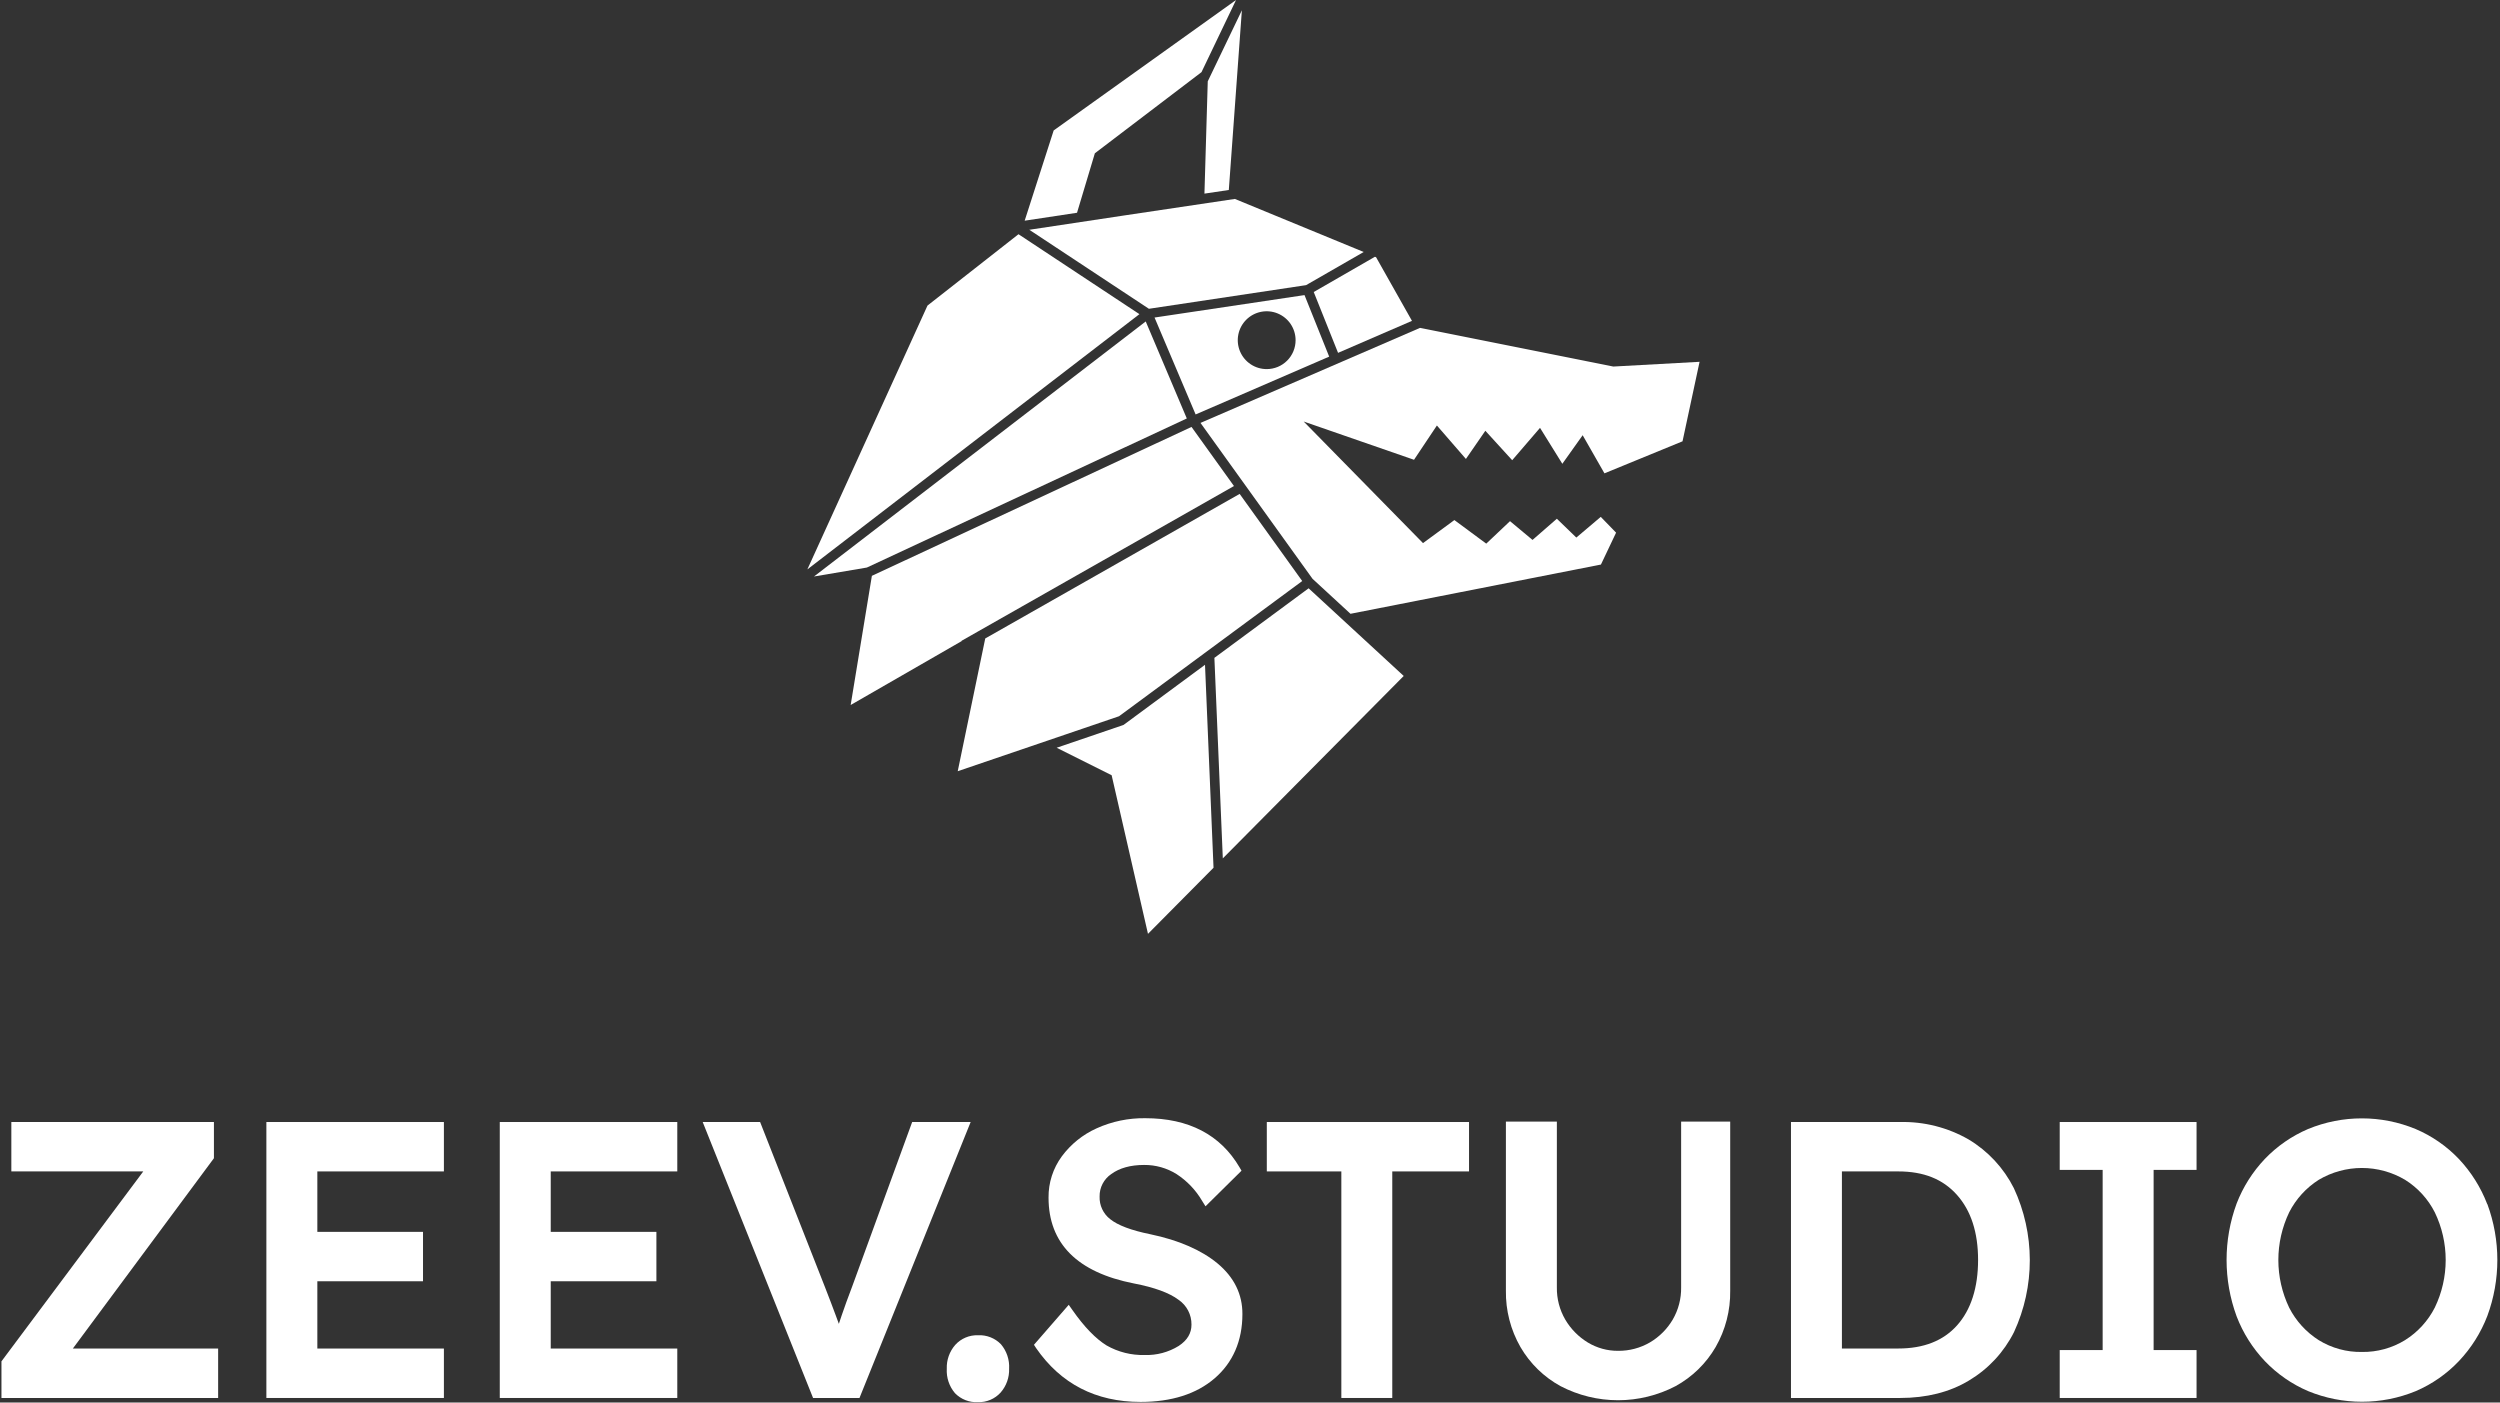 <svg width="754" height="423" viewBox="0 0 754 423" fill="none" xmlns="http://www.w3.org/2000/svg">
<rect x="0" y="0" width="754" height="423" fill="#333333" stroke="none"/>
<g clip-path="url(#clip0_1_59)">
<path d="M64.52 349.32V338.4H3.42V353.3H43.21L0.44 410.58V421.63H65.79V406.72H21.97L64.52 349.32Z" fill="white"/>
<path d="M80.34 421.63H133.88V406.72H95.71V386.43H127.58V371.53H95.71V353.3H133.88V338.4H80.34V421.63Z" fill="white"/>
<path d="M150.73 421.63H204.27V406.72H166.1V386.43H197.97V371.53H166.1V353.3H204.27V338.4H150.73V421.63Z" fill="white"/>
<path d="M275.11 338.4L256.99 388.08C255.76 391.3 254.71 394.19 253.87 396.67L253 399.27C252.71 398.47 252.41 397.65 252.09 396.8C251.18 394.35 250.09 391.44 248.76 388.06L229.25 338.4H211.93L245.22 421.63H259.22L292.75 338.4H275.11Z" fill="white"/>
<path d="M294.95 402.71C293.668 402.668 292.392 402.906 291.21 403.407C290.029 403.907 288.971 404.659 288.11 405.61C286.373 407.594 285.457 410.165 285.55 412.8C285.395 415.481 286.276 418.119 288.01 420.17C288.905 421.093 289.988 421.813 291.185 422.282C292.382 422.751 293.666 422.959 294.95 422.89C296.232 422.932 297.508 422.694 298.689 422.193C299.87 421.693 300.928 420.941 301.79 419.99C303.527 418.006 304.443 415.435 304.35 412.8C304.504 410.119 303.624 407.481 301.89 405.43C300.995 404.507 299.912 403.787 298.715 403.318C297.518 402.849 296.234 402.641 294.95 402.71Z" fill="white"/>
<path d="M367.21 381.05C362.38 377.05 355.57 374.05 346.95 372.25C341.18 371.08 337.1 369.54 334.81 367.68C333.782 366.876 332.958 365.839 332.407 364.656C331.856 363.472 331.593 362.175 331.64 360.87C331.615 359.539 331.923 358.222 332.536 357.04C333.149 355.858 334.048 354.847 335.15 354.1C337.63 352.28 340.96 351.35 345.05 351.35C348.516 351.316 351.92 352.274 354.86 354.11C358.029 356.176 360.672 358.953 362.58 362.22L363.58 363.82L374.44 353.09L373.86 352.09C368.09 342.24 358.52 337.25 345.4 337.25C340.344 337.179 335.335 338.224 330.73 340.31C326.567 342.182 322.955 345.092 320.24 348.76C317.593 352.367 316.189 356.736 316.24 361.21C316.24 375.03 324.9 383.74 341.99 387.09C348.15 388.27 352.69 389.93 355.47 392.03C356.681 392.86 357.669 393.976 358.345 395.279C359.022 396.582 359.367 398.032 359.35 399.5C359.35 402.12 358.09 404.23 355.49 405.94C352.419 407.837 348.858 408.787 345.25 408.67C341.225 408.78 337.248 407.784 333.75 405.79C330.5 403.79 327.03 400.24 323.43 395.09L322.33 393.53L311.84 405.59L312.49 406.59C319.94 417.36 330.49 422.82 343.99 422.82C353.33 422.82 360.85 420.43 366.34 415.7C371.83 410.97 374.71 404.4 374.71 396.34C374.74 390.35 372.21 385.22 367.21 381.05Z" fill="white"/>
<path d="M382.07 353.3H404.55V421.63H419.91V353.3H443.06V338.4H382.07V353.3Z" fill="white"/>
<path d="M507.03 388.27C507.083 391.684 506.205 395.048 504.49 398C502.817 400.833 500.453 403.197 497.62 404.87C494.702 406.57 491.377 407.448 488 407.41C484.777 407.431 481.613 406.555 478.86 404.88C476.071 403.18 473.745 400.816 472.09 398C470.374 395.048 469.496 391.684 469.55 388.27V338.27H454.18V389.27C454.089 395.228 455.606 401.101 458.57 406.27C461.448 411.23 465.629 415.307 470.66 418.06C476.015 420.852 481.965 422.31 488.005 422.31C494.044 422.31 499.995 420.852 505.35 418.06C510.379 415.305 514.56 411.228 517.44 406.27C520.404 401.101 521.921 395.228 521.83 389.27V338.27H507.03V388.27Z" fill="white"/>
<path d="M593.72 343.65C587.44 340.051 580.296 338.235 573.06 338.4H540.16V421.63H573.06C581.06 421.63 588.06 419.86 593.83 416.37C599.673 412.892 604.396 407.811 607.44 401.73C610.579 394.928 612.2 387.525 612.19 380.033C612.18 372.542 610.538 365.143 607.38 358.35C604.312 352.254 599.575 347.156 593.72 343.65ZM555.52 353.3H572.52C580.17 353.3 585.96 355.61 590.21 360.37C594.46 365.13 596.59 371.72 596.59 380.01C596.59 388.3 594.46 395.01 590.27 399.71C586.08 404.41 580.14 406.71 572.52 406.71H555.52V353.3Z" fill="white"/>
<path d="M621.21 352.84H634.16V407.18H621.21V421.63H662.48V407.18H649.53V352.84H662.48V338.4H621.21V352.84Z" fill="white"/>
<path d="M750.14 363.14C748.198 358.085 745.287 353.458 741.57 349.52C737.894 345.667 733.47 342.605 728.57 340.52C718.169 336.226 706.491 336.226 696.09 340.52C691.197 342.618 686.776 345.678 683.09 349.52C679.391 353.412 676.493 357.992 674.56 363C670.528 373.975 670.528 386.025 674.56 397C676.493 402.042 679.406 406.65 683.13 410.56C686.814 414.403 691.236 417.464 696.13 419.56C706.534 423.84 718.206 423.84 728.61 419.56C733.513 417.453 737.936 414.371 741.61 410.5C745.329 406.567 748.24 401.943 750.18 396.89C754.206 386 754.206 374.03 750.18 363.14H750.14ZM712.35 407.75C707.766 407.833 703.255 406.601 699.35 404.2C695.549 401.792 692.465 398.408 690.42 394.4C688.268 389.91 687.15 384.994 687.15 380.015C687.15 375.036 688.268 370.12 690.42 365.63C692.462 361.617 695.546 358.229 699.35 355.82C703.286 353.491 707.776 352.262 712.35 352.262C716.924 352.262 721.413 353.491 725.35 355.82C729.193 358.22 732.306 361.626 734.35 365.67C736.502 370.142 737.619 375.042 737.619 380.005C737.619 384.968 736.502 389.868 734.35 394.34C732.3 398.38 729.189 401.785 725.35 404.19C721.442 406.586 716.933 407.821 712.35 407.75Z" fill="white"/>
<path d="M400.89 107.58L393.44 89L348.21 95.77L360.6 125L400.88 107.56L400.89 107.58ZM382.04 111.32C380.315 111.322 378.628 110.812 377.193 109.855C375.757 108.898 374.638 107.537 373.977 105.944C373.315 104.351 373.141 102.597 373.476 100.905C373.812 99.213 374.641 97.658 375.86 96.438C377.08 95.217 378.633 94.386 380.325 94.048C382.017 93.711 383.771 93.883 385.365 94.543C386.959 95.203 388.321 96.32 389.28 97.754C390.238 99.189 390.75 100.875 390.75 102.6C390.751 103.745 390.527 104.878 390.09 105.936C389.653 106.994 389.011 107.956 388.202 108.765C387.393 109.575 386.433 110.218 385.375 110.656C384.318 111.094 383.185 111.32 382.04 111.32Z" fill="white"/>
<path d="M396.22 88.07L403.56 106.42L425.85 96.77L415.02 77.57L414.68 77.44L396.22 88.07Z" fill="white"/>
<path d="M486.58 110.55L428.28 98.89L362.07 127.55L395.87 174.58L407.31 185.12L482.84 170.27L487.41 160.65L482.79 155.89L475.42 162.13L469.55 156.45L462.21 162.84L455.42 157.18L448.25 163.96L438.64 156.85L429.18 163.8L393.19 127.13L426.47 138.67L433.37 128.33L442.12 138.42L447.98 129.92L456.08 138.8L464.47 129.04L471.2 139.88L477.33 131.26L483.9 142.76L507.45 133.1L512.59 109.12L486.58 110.55Z" fill="white"/>
<path d="M338.87 218.63L338.66 218.71L318.69 225.52L335.27 233.81L346.23 281.65L366 261.71L363.43 200.5L338.87 218.63Z" fill="white"/>
<path d="M394.68 177.43L366.26 198.41L368.8 258.89L423.36 203.87L394.68 177.43Z" fill="white"/>
<path d="M345.55 96.95L245.5 173.87L261.45 171.17L357.94 126.21L345.55 96.95Z" fill="white"/>
<path d="M243.5 171.73L343.65 94.75L307.18 70.64L279.73 92.16L243.5 171.73Z" fill="white"/>
<path d="M290.04 193.36L290 193.27L372.16 146.59V146.58L359.36 128.76L262.96 173.67L256.56 212.63L290.03 193.36H290.04Z" fill="white"/>
<path d="M310.44 69.3L346.51 93.13L393.91 86L411.29 76L372.44 60C351.8 63.06 326.31 66.89 310.44 69.3Z" fill="white"/>
<path d="M373.88 148.96L297.15 192.56L288.85 232.6L337.5 216.02L392.75 175.24L373.88 148.96Z" fill="white"/>
<path d="M324.83 64.17L330.21 46.23L362.37 21.76L372.79 0L317.79 39.34L309.04 66.56L324.83 64.17Z" fill="white"/>
<path d="M363.44 58.37L370.61 57.3L374.55 3.1L364.26 24.53L363.26 58.4L363.44 58.37Z" fill="white"/>
</g>
<defs>
<clipPath id="clip0_1_59">
<rect width="752.72" height="422.89" fill="white" transform="translate(0.44)"/>
</clipPath>
</defs>
</svg>

